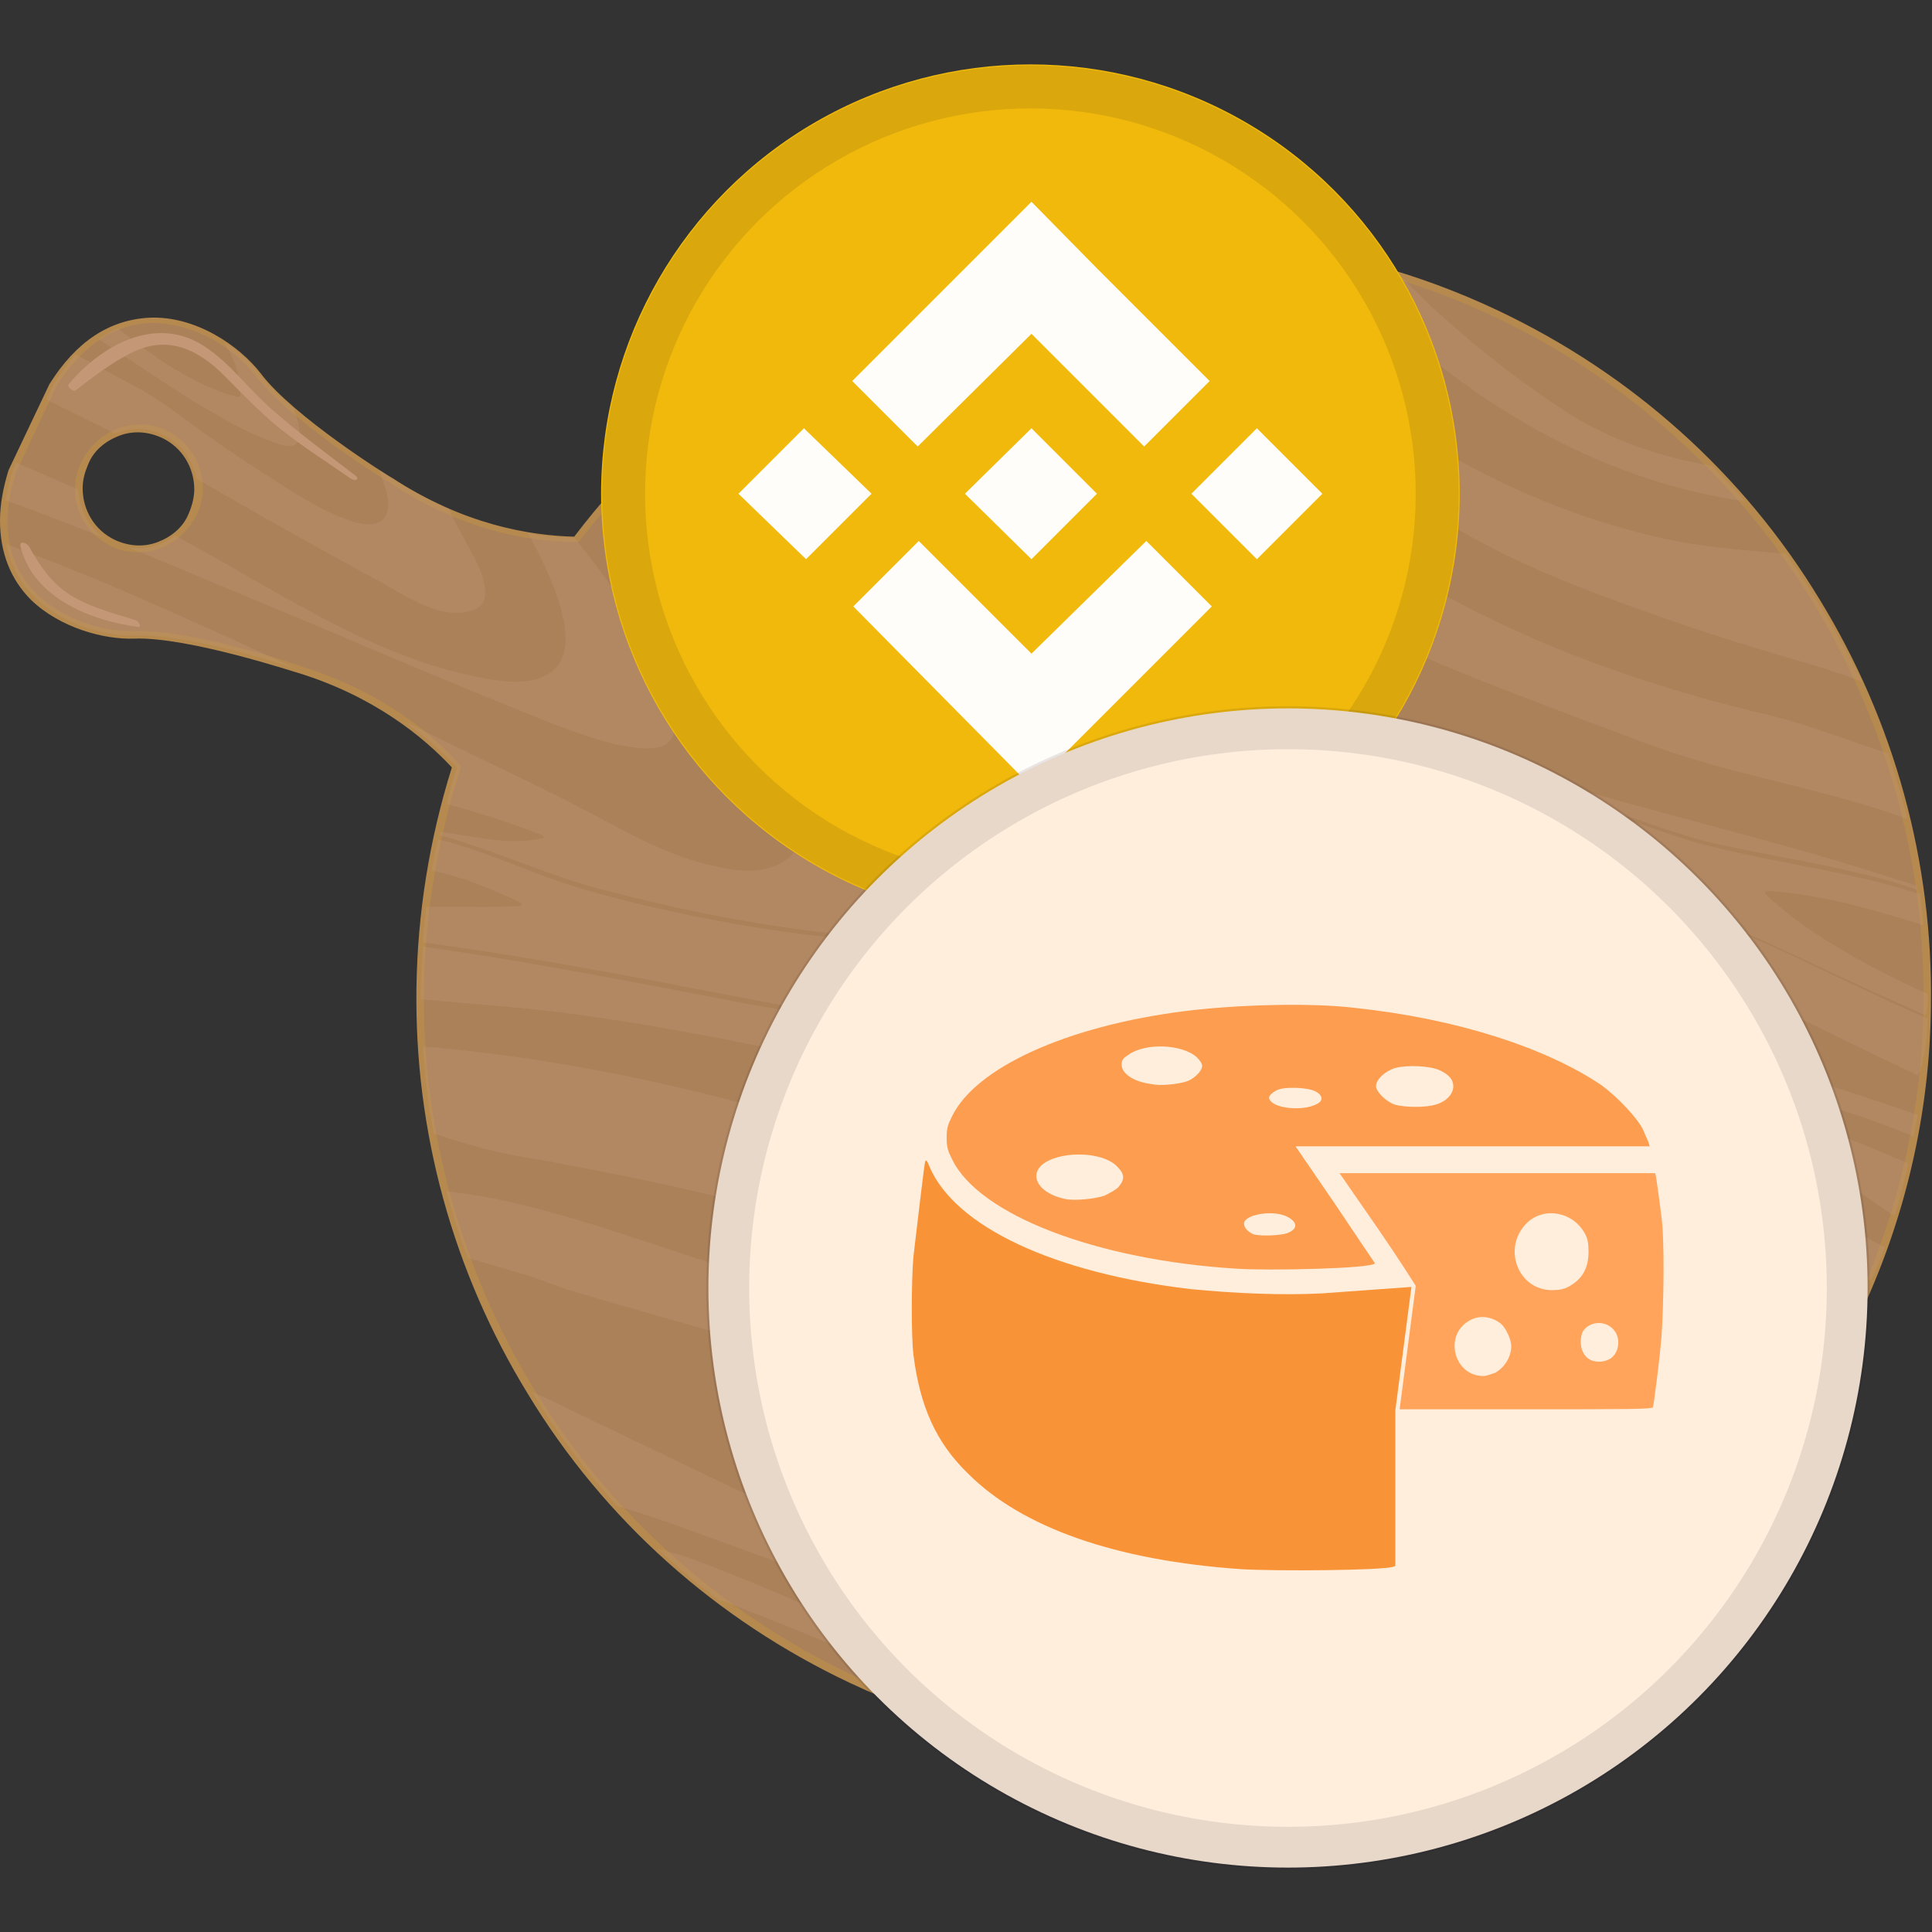<svg xmlns="http://www.w3.org/2000/svg" xmlns:v="https://vecta.io/nano" xmlns:xlink="http://www.w3.org/1999/xlink" id="Layer_1" x="0" y="0" version="1.1" viewBox="0 0 180 180" xml:space="preserve" style="enable-background:new 0 0 180 180"><rect x="0" y="0" width="180" height="180" fill="#333333" stroke="none"/><style type="text/css">.st0{fill:#aa8159}.st1{fill:#b68a4f}.st2{opacity:.3}.st3{fill:#c49776}.st4{fill:#f0b90b}.st5{fill:#fffdfa}.st6{opacity:.1;fill:none;stroke:#191326;stroke-width:4;enable-background:new}.st7{fill:#ffeedc}.st8{fill:#f99338}.st9{fill:#ffa45a}.st10{fill:#fc9d4f}</style><g><path d="M79.4,156.5c35.1,16.5,76.9,1.4,93.5-33.8s1.6-77.1-33.5-93.6c-30.5-14.3-66-4.8-85.7,21 c-3.9,0-10.4-0.9-17.3-5.5c0,0-9.2-5.8-12.3-9.8c-3.1-4.1-12.5-9.4-19.1,1l-1.1,2.4l-1.5,3.2l-1.1,2.4 c-3.8,11.7,6.3,15.6,11.4,15.4c5-0.2,15.3,3.2,15.3,3.2c7.3,2.2,11.9,6.1,14.6,9C31.9,104.6,47.2,141.3,79.4,156.5z M7.9,43.2 c1.3-2.8,4.6-4,7.4-2.7s4,4.6,2.7,7.4c-1.3,2.8-4.6,4-7.4,2.7C7.7,49.3,6.5,46,7.9,43.2z" class="st0"/><path d="M0,48.5c0-1.5,0.3-3.1,0.8-4.7l0,0l3.8-8l0,0c2.5-4,5.6-6,9.3-6.2c4.3-0.2,8.4,2.6,10.4,5.2 c3,4,12.1,9.7,12.2,9.7c6.7,4.4,12.9,5.4,17,5.5C63.2,37.2,77,28.2,92.4,24.3c15.7-4,32.5-2.3,47.1,4.6c12.5,5.9,22.9,15.2,30,26.9 c7,11.4,10.6,24.5,10.4,37.9c-0.1,10.1-2.4,20-6.8,29.2c-8.1,17.1-22.3,30-40,36.4s-36.9,5.5-53.9-2.5c-12.5-5.9-22.9-15.2-30-26.9 c-7-11.4-10.6-24.5-10.4-37.9l0,0c0.1-6.9,1.2-13.8,3.3-20.5c-2.6-2.8-7.2-6.6-14.3-8.8c-0.1,0-10.3-3.4-15.3-3.2 c-2.8,0.1-6.9-1-9.6-3.6C1,54,0,51.5,0,48.5z M1.5,44c-0.5,1.6-0.8,3.1-0.8,4.5c0,2.8,0.9,5.1,2.8,6.9c2.6,2.5,6.4,3.5,9.1,3.4 c5.1-0.2,15.1,3.1,15.5,3.3c7.4,2.3,12.1,6.2,14.7,9.1c0.1,0.1,0.1,0.2,0.1,0.4c-2.1,6.6-3.3,13.5-3.4,20.4l0,0 c-0.2,13.2,3.4,26.2,10.3,37.5c7.1,11.6,17.4,20.8,29.7,26.6c16.9,7.9,35.8,8.8,53.4,2.5s31.6-19.2,39.6-36.1 c4.3-9.2,6.6-18.9,6.7-28.9c0.2-13.2-3.4-26.2-10.3-37.5c-7.1-11.6-17.4-20.8-29.7-26.6c-14.5-6.8-31.1-8.5-46.6-4.5 c-15.3,3.8-29,12.9-38.6,25.4c-0.1,0.1-0.2,0.1-0.3,0.1c-4.2,0-10.6-1-17.5-5.6c-0.4-0.2-9.3-5.8-12.4-9.9c-1.9-2.5-5.7-5-9.8-4.9 c-3.4,0.1-6.3,2.1-8.7,5.8L1.5,44z M7,45.5c0-0.9,0.2-1.7,0.6-2.5c0.7-1.4,1.9-2.5,3.4-3.1c1.5-0.5,3.1-0.5,4.5,0.2 c2.1,1,3.4,3.1,3.4,5.4c0,0.9-0.2,1.7-0.6,2.5c-0.7,1.4-1.9,2.5-3.4,3.1c-1.5,0.5-3.1,0.5-4.5-0.2C8.3,49.9,6.9,47.8,7,45.5z M18.1,45.6c0-2-1.1-3.9-3-4.8c-1.3-0.6-2.7-0.7-4-0.2S8.7,42,8.2,43.3c-0.3,0.7-0.5,1.4-0.5,2.2c0,2,1.1,3.9,3,4.8 c1.3,0.6,2.7,0.7,4,0.2s2.4-1.4,2.9-2.7C17.9,47.1,18.1,46.3,18.1,45.6z" class="st1"/></g><g><g class="st2"><path d="M25.2,41.1c0.6,0.2,1.4,0.6,2.1,0.4c0.8-0.2,0.6-1.4,0.5-2c-0.1-0.5-0.3-1-0.5-1.5c-1.3-1.1-2.4-2.2-3.2-3.2 c-0.7-1-1.9-2.1-3.2-2.9c0.9,1.5,1.5,3,1.5,4.9c0,0.1-0.1,0.2-0.2,0.2c-3.6-0.9-6.9-3.1-9.8-5.3c-0.5-0.4-0.9-0.7-1.4-1.1 c-0.6,0.2-1.2,0.6-1.8,1c3,2,6,4,9,5.9C20.3,38.7,22.7,40.2,25.2,41.1z" class="st3"/><path d="M5,35.8l-0.7,1.4c2.1,1.1,4.3,2.1,6.4,3.2c1.4-0.6,3.1-0.6,4.5,0.1c1.7,0.8,2.8,2.4,3.1,4.1 c4,2.3,8,4.6,12,6.8c1.8,1,3.5,1.9,5.3,2.9c1.7,1,3.5,2.1,5.4,2.6c1.4,0.4,4.3,0.4,4.2-1.7c0-1.8-1.2-3.5-2-5.1 c-0.5-0.9-1-1.8-1.4-2.7c-1.7-0.8-3.6-1.7-5.4-2.9c0,0-0.4-0.3-1.1-0.7c0.2,0.4,0.3,0.7,0.4,1.1c0.3,0.8,0.6,1.8,0.4,2.7 c-0.4,1.7-2.3,1.3-3.5,0.9c-2.6-0.9-5.1-2.5-7.4-4c-2.7-1.7-5.3-3.5-7.9-5.4c-1.5-1.1-3-2.2-4.7-3.1c-1.9-1-3.7-2-5.6-3 C6.3,33.9,5.6,34.8,5,35.8z" class="st3"/><path d="M52.4,57.3c0.4,1.6,0.6,3.9-0.8,5.1c-2,1.8-5.6,1-7.9,0.5c-10-2.2-18.5-8.3-27.4-13c-1.2,0.9-2.7,1.4-4.3,1.1 c5.6,2.3,11.2,4.7,16.8,7c5.4,2.3,10.8,4.6,16.2,6.8c3.5,1.4,7.1,3,10.7,4.1c0.8,0.2,1.6,0.5,2.5,0.6c1.2,0.2,3.5,0.6,4.3-0.6 c0.7-1,0.3-2.3,0-3.4c-0.5-1.6-1.2-3.1-2-4.6c-1-1.9-1.9-3.8-3.1-5.6c-1.2-1.8-2.5-3.5-3.9-5.2c-1.2,0-2.7-0.1-4.3-0.4 C50.5,52.1,51.8,54.7,52.4,57.3z" class="st3"/><path d="M0.5,46.6c3.1,1.1,6.1,2.3,9.2,3.5c-1.5-1-2.3-2.7-2.4-4.5c-1.9-0.8-3.9-1.7-5.8-2.5l-0.3,0.7 C0.9,44.8,0.7,45.7,0.5,46.6z" class="st3"/><path d="M27.6,62.3c-6-2.8-12-5.5-18.1-8.1c-2.9-1.2-5.9-2.4-8.9-3.5c1.2,6.4,8.1,8.6,12,8.5 C17.1,59,25.6,61.6,27.6,62.3z" class="st3"/><path d="M159.5,43.4c-4.8-0.8-9.5-2.4-13.7-5.1c-4-2.6-7.8-5.6-11.4-8.8c-1.4-1.2-2.6-2.5-3.9-3.8 c-2.9-0.9-5.9-1.6-8.9-2.2c1.2,1.1,2.5,2.1,3.7,3.1c4.2,3.6,8.3,7.3,12.9,10.4c7.3,4.9,15.6,8.5,24.4,9.7 C161.6,45.6,160.6,44.5,159.5,43.4z" class="st3"/><path d="M166.4,51.6c-0.4,0-0.8-0.1-1.2-0.1c-3.4-0.3-6.8-0.6-10.1-1.3c-10.4-2.3-20.3-7.1-28.8-13.6 c-5.5-4.2-10.6-9-15.3-14.1c-2,0-4,0-6,0.1c6.6,6.3,12.8,13,19.8,18.8c3.9,3.3,8.1,6.4,12.6,8.8c4.9,2.7,10.1,4.7,15.4,6.6 c4.7,1.7,9.4,3.2,14.2,4.6c2.2,0.6,4.3,1.3,6.5,2.1C171.4,59.4,169.1,55.4,166.4,51.6z" class="st3"/><path d="M175.9,70.2c-3.7-1.2-7.4-2.7-11.2-3.6c-8-1.9-15.9-4.4-23.4-7.8c-4.8-2.2-9.5-4.8-14.2-7.4 c-4.7-2.6-9.3-5.4-13.8-8.3c-8.2-5.3-16.1-11.2-23.3-17.8c-2,0.6-4.1,1.3-6,2c1.5,1,3,2,4.4,3.1c5,3.5,10,7.1,14.9,10.8 c4.9,3.6,9.7,7.2,14.6,10.8c3.1,2.2,6.1,4.6,9.4,6.5c4.4,2.5,9.3,4.4,14,6.2c2.6,1,5.2,2,7.9,3c2.5,0.9,4.9,1.9,7.5,2.7 c6.9,2.2,14.2,3.4,21,5.9C177.2,74.3,176.6,72.2,175.9,70.2z" class="st3"/><path d="M179.6,92.6c-1.4-0.6-2.8-1.3-4.2-2c-3.8-2-7.8-4.3-10.9-7.3c-0.1-0.1,0-0.3,0.1-0.3c5,0.3,9.8,1.7,14.6,3.2 c-0.1-1-0.2-1.9-0.3-2.9c-2-0.6-4-1.2-6-1.6c-4.4-1-8.9-1.7-13.3-2.8c-3.1-0.7-6.1-2-9.2-2.9c-1.8-0.5-3.7-1-5.6-1.2 c-1.3-0.1-2.7-0.2-3.9,0.4c2.5,2.8,5.9,4.8,9.3,6.4c3.6,1.8,7.4,3.2,11.2,4.8c4.3,1.8,8.5,3.9,12.7,5.8c1.8,0.8,3.5,1.6,5.3,2.4 C179.6,93.9,179.6,93.2,179.6,92.6z" class="st3"/><path d="M179.6,94.9c-1.8-0.8-3.7-1.6-5.5-2.5c-4.4-2-8.6-4.2-13.1-6c-3.8-1.5-7.6-3-11.3-4.8 c-3.3-1.7-6.6-3.6-9.1-6.4c-0.1-0.1-0.1-0.2,0-0.3c0.2-0.1,0.3-0.2,0.5-0.2c1.3-0.5,2.8-0.4,4.1-0.2c1.8,0.2,3.5,0.7,5.2,1.2 c3.2,0.9,6.2,2.2,9.4,2.9c4.5,1,9.1,1.7,13.6,2.8c1.8,0.4,3.5,0.9,5.2,1.5c0-0.1,0-0.3-0.1-0.4c-1.3-0.4-2.5-0.8-3.8-1.2 c-10-3.2-20.3-5.5-30.4-8.6c-5-1.5-9.9-3.2-14.7-5.3c-4.8-2.1-9.3-4.5-13.8-7.2c-9-5.4-17.3-11.8-25-19c-3-2.8-6.1-5.4-9-8.4 c-1-1.1-2-2.2-3-3.4c-1.8,0.9-3.6,1.8-5.3,2.8c0.9,0.8,1.8,1.6,2.7,2.5c3.5,3.4,7,6.7,10.3,10.3c1.8,2.1,3.6,4.2,5.4,6.3 c1.7,2.1,3.4,4.2,5.2,6.2c6.9,7.6,15.7,13,24.8,17.4c10.6,5.1,21.5,9.5,32.4,13.9c8.3,3.4,16.3,7.6,24.4,11.4 C179.4,98.5,179.5,96.7,179.6,94.9z" class="st3"/><path d="M166.4,104.9c0.7,1.3,2.1,2.4,3.2,3.3c1.9,1.6,3.9,3.1,6,4.5c0.3,0.2,0.6,0.4,0.9,0.6 c0.5-1.6,0.9-3.3,1.3-4.9C174.1,106.9,170.5,105,166.4,104.9z" class="st3"/><path d="M175.6,116.2c-2.4-1.2-4.7-2.8-7-4.3c-3.1-2.1-6.4-3.9-9.7-5.8c-3.9-2.3-7.9-4.7-11.1-8 c-0.1-0.1,0-0.3,0.1-0.3c3.1-1.1,6.6,0,9.5,1c3.1,1.1,6.2,2.2,9.4,3.2c3.8,1.1,7.8,2.3,11.5,3.9c0.1-0.7,0.2-1.3,0.4-2 c-4.8-1.7-9.6-3.2-14.4-4.7C154,96,143.6,93,133.7,88.8c-4.9-2-9.6-4.3-14.2-7c-4.5-2.6-8.8-5.5-12.9-8.7 c-14.2-10.7-26.5-23.8-38.5-37c-1.3,1-2.6,2-3.9,3.1c0.4,0.3,0.7,0.6,1.1,0.9C70.4,44.6,74,50.3,77.7,56c2.8,4.4,5.8,8.7,9.4,12.5 c3.6,3.7,7.5,7.1,11.6,10.1c8.5,6.3,17.4,12,26.9,16.6c9.9,4.8,20.1,8.8,29.7,14.3c4.8,2.7,9.6,5.5,14.6,7.9 c1.4,0.7,2.9,1.3,4.4,1.9C174.8,118.3,175.2,117.3,175.6,116.2z" class="st3"/><path d="M156.1,127.2c-2.8-1.2-5.7-2.3-8.6-3.1c-2.6-0.8-5.3-1.4-8.1-1.2c1.5,2.4,4.3,4,6.8,5.2 c2.8,1.4,5.7,2.6,8.6,3.8c3.1,1.3,6,2.8,8.9,4.3c0.2,0.1,0.4,0.2,0.7,0.3c1-1.3,2-2.6,2.9-4c-0.5-0.2-0.9-0.5-1.4-0.7 C162.8,130,159.5,128.5,156.1,127.2z" class="st3"/><path d="M48.7,118.7c1.7,0.5,3.3,1.2,5,1.7c2.6,0.8,5.3,1.5,7.9,2.3c10.6,3,21.3,5.7,31.9,8.8 c11.3,3.4,22.5,7,33.8,10.3c5.6,1.6,11.2,3.4,16.7,5.3c2.3,0.8,4.6,1.6,6.9,2.3c0.7-0.5,1.4-1,2-1.6c-1.1-0.5-2.3-0.9-3.4-1.4 c-4.9-1.9-9.9-3.4-14.9-5c-11.1-3.7-22.2-7.6-33.1-11.7c-10.8-4-21.7-8.1-32.8-11.3c-9-2.6-17.8-6.4-27.1-7.4 c0.6,2.1,1.2,4.2,2,6.2C45.3,117.7,47,118.2,48.7,118.7z" class="st3"/><path d="M68.5,144.1c11.1,4,21.9,8.3,32.7,13c4.5,1.9,9,3.9,13.5,5.8c4.1-0.3,8.1-1,12-2c-2.1-0.9-4.2-1.8-6.3-2.7 c-6.9-2.9-14-5.4-21.1-7.8c-5.4-1.9-10.9-3.6-16.3-5.6c-5.2-1.9-10.3-4.1-15.4-6.5c-5-2.4-10-4.8-15-7.2c-1-0.5-2-1-3-1.4 c2.3,3.8,4.9,7.3,7.9,10.6C61.2,141.4,64.9,142.8,68.5,144.1z" class="st3"/><path d="M67.5,149.2c3.8,1.5,7.6,3,11.4,4.6c6.3,2.7,12.6,5.5,18.9,8.4c2,0.3,4.1,0.6,6.1,0.7 c-7.5-3.6-15.1-7-22.7-10.5c-4.6-2.1-9.2-4.3-14-6.1c-1.9-0.8-3.9-1.5-5.9-2c1.8,1.7,3.7,3.3,5.7,4.8 C67.3,149.1,67.4,149.2,67.5,149.2z" class="st3"/><path d="M44,106.7c2.3,0.7,4.7,1.1,7.1,1.5c5.8,1.1,11.6,2.2,17.3,3.7c11.3,3.1,22.3,6.9,33.5,10.2 c11.2,3.3,22.6,6.1,33.8,9.5c8.4,2.6,16.3,6.2,24.2,9.9c0.8-0.9,1.6-1.7,2.4-2.6c-3.8-1.3-7.5-2.7-11.2-4.2 c-5.3-2.1-10.4-4.5-15.6-6.8c-10.8-4.7-21.8-8.8-32.7-13.3c-10.3-4.2-20.7-8.3-31.4-11.2c-10.5-2.9-21.1-5-32-5.9 c0.2,2.7,0.5,5.4,1,8.1C41.6,106,42.8,106.4,44,106.7z" class="st3"/><path d="M105,99.3c0.7-0.1,1.5-0.3,2.1-0.6c0.3-0.1,0.5-0.3,0.8-0.4c0.5-0.3,0.5-0.3,0.1-0.6c-1.4-1.4-3-2.6-4.8-3.6 c-3.7-2.1-7.9-3.5-12.1-4.6c-4-1-8-1.6-12-2C73.5,87,68,86.1,62.5,84.9c-2.8-0.6-5.6-1.3-8.3-2.1c-2-0.6-4-1.3-5.9-2.1 c-2.1-0.8-4.2-1.6-6.3-2.2c-0.4-0.1-0.8-0.2-1.2-0.3c-0.2,1-0.4,1.9-0.6,2.9c2.9,0.6,5.6,1.7,8.3,3c0.2,0.1,0.1,0.3-0.1,0.3 c-2.9,0.2-5.8,0-8.7,0.1c-0.1,1.1-0.2,2.2-0.3,3.3c7.4,1,14.8,2.3,22.2,3.7c4.5,0.9,9,1.7,13.5,2.6c3,0.5,5.9,1,8.8,1.8 c3.5,1,6.9,1.9,10.5,2.7C97.7,99.3,101.5,100,105,99.3z" class="st3"/><path d="M172.7,123.2c-0.7-0.4-1.4-0.8-2.2-1.1c-5.6-2.6-11.3-4.7-17.1-6.9c-10.2-3.9-20.4-7.7-30.2-12.5 c-9.5-4.6-18.8-10-26.6-17.2c-7.5-7-13.7-15.2-20-23.2C71.5,55.6,66.6,48.4,60,43c-0.4,0.4-0.8,0.8-1.3,1.3 c0.5,0.9,1.1,1.9,1.7,2.8c3.1,5.1,6.3,10.1,9.1,15.2c1.3,2.4,2.5,4.8,3.6,7.3c0.8,1.9,1.5,4,1.7,6.1c0.1,1.4-0.1,3-1.1,4 c-1.7,1.7-4.5,1.6-6.6,1.1C62.9,80,59.2,78,55.5,76c-4.7-2.5-9.5-4.7-14.2-7c-1.2-0.6-2.3-1.2-3.5-1.7c2,1.5,3.6,2.9,4.8,4.2 c-0.4,1.1-0.7,2.3-1,3.4c3,0.8,6,1.8,8.9,2.9c0.2,0.1,0.2,0.3,0,0.3c-3.2,0.7-6.3-0.2-9.5-0.6c0,0.1,0,0.2-0.1,0.3 c1.6,0.4,3.2,1,4.7,1.5c3.7,1.3,7.2,2.8,11,3.7c5.7,1.5,11.4,2.7,17.2,3.5c4.3,0.6,8.6,0.9,12.9,1.7c7.7,1.4,16.5,3.7,22,9.7 c0.1,0.1,0.1,0.2,0,0.3c-1.7,1.5-4.2,1.8-6.4,1.8c-3.1,0-6.2-0.5-9.2-1.2c-3.4-0.8-6.8-1.7-10.2-2.7c-4.4-1.2-8.9-1.8-13.4-2.6 c-10-1.9-20-3.9-30.1-5.3c-0.1,1.6-0.2,3.3-0.2,4.9c4.3,0.4,8.7,0.7,12.9,1.2c11.5,1.5,22.9,3.9,34.1,6.8 c11.3,3,22.6,6.3,33.7,9.9c10.6,3.4,21,7.3,31.6,10.8c6.1,2,12.4,4,18.4,6.7C170.9,126.7,171.8,125,172.7,123.2z" class="st3"/></g><g><path d="M58.1,48.3c1.4-1.6,3.2-3,4.8-4.5c1.8-1.6,3.6-3.2,5.4-4.6c3.6-2.8,7.4-5.1,11.5-7.2 c4.5-2.3,9.3-3.8,14.2-5.2c2.4-0.6,4.7-1.4,7.1-1.8c2.6-0.4,5.2-0.5,7.7-0.9c0.4-0.1-0.1-0.7-0.4-0.6c-2.4,0.2-4.9,0.3-7.3,0.5 c-2.7,0.3-5.3,1.1-7.9,1.7c-4.8,1.3-9.4,2.7-13.9,4.9c-4.3,2.1-8.3,4.6-12.1,7.5c-1.8,1.4-3.5,2.9-5.1,4.4s-3.8,3.2-4.9,5.1 C57.2,48.1,57.9,48.6,58.1,48.3z" class="st3"/><path d="M33.1,44.3c-2.6-2-5.2-3.9-7.7-6.1c-2.2-1.9-3.9-4.3-6.3-5.9c-4.5-3-9.6-0.2-12.7,3.5C6.2,36,6.8,36.5,7,36.4 c1.7-1.3,3.5-2.7,5.4-3.6c3.3-1.6,6.1-0.2,8.5,2.2c1.6,1.6,3.1,3.2,4.9,4.7c2.2,1.8,4.6,3.3,6.9,4.9 C33.2,44.9,33.5,44.6,33.1,44.3z" class="st3"/><path d="M12.7,57.8c-1.9-0.6-3.9-1.1-5.7-2.1c-2-1.1-3.2-2.8-4.3-4.8c-0.2-0.3-0.9-0.6-0.8,0 c1.2,4.8,6.5,6.9,10.9,7.5C13.3,58.5,12.9,57.9,12.7,57.8z" class="st3"/><path d="M107.8,161.1c5.4-0.1,10.8-0.6,16.2-1.6c10.5-2,20.1-7,28.7-13.1c0.3-0.2-0.2-0.7-0.5-0.5 c-8.6,5.2-17.7,10.1-27.6,12.3c-10.5,2.3-22,2.9-32.5,0.4c-0.6-0.1-0.3,0.5,0.1,0.6C97.1,161,102.5,161.2,107.8,161.1z" class="st3"/></g></g><circle cx="96" cy="46" r="40" class="st4"/><path d="M81.2,46l-6.1,6.1L68.8,46l6.1-6.1L81.2,46z M96.1,31.1l10.5,10.5l6.1-6.1L102.2,25l-6.1-6.2L79.4,35.5l6.1,6.1	L96.1,31.1z M117.1,39.9L111,46l6.1,6.1l6.1-6.1L117.1,39.9z M96.1,60.9L85.6,50.4l-6.1,6.1l16.6,16.8l16.8-16.8l-6.1-6.1L96.1,60.9	z M96.1,52.1l6.1-6.1l-6.1-6.1L89.9,46L96.1,52.1z" class="st5"/><circle cx="96" cy="46" r="37.9" class="st6"/><circle cx="120" cy="120" r="54" class="st7"/><circle cx="120" cy="120" r="52.2" class="st6"/><g id="layer102_1_"><path d="M123.2,120.5c-3.8,0.2-8.2,0-12.3-0.4c-12.7-1.5-21.9-5.8-24.3-11.4c-0.2-0.5-0.3-0.7-0.4-0.5 c-0.1,0.3-0.8,6.4-1.1,8.9c-0.2,2.3-0.2,7.5,0,9.1c0.6,4.8,2.1,8.2,5.1,11.1c5,5,13.7,8.1,25.5,8.9c3.7,0.2,12.7,0.1,14-0.2 l0.3-0.1v-14.5c0.5-3.8,1-7.7,1.5-11.5C130.2,120,125.8,120.3,123.2,120.5z" class="st8"/><path d="M154.8,113.4c-0.2-1.5-0.5-4-0.6-4.1c0,0-6.7,0-14.7,0h-14.7l3.6,5.2c2,2.9,3.5,5.3,3.5,5.3 c-0.5,3.8-1,7.7-1.5,11.5H142c9.4,0,12,0,12-0.2c0.1-0.4,0.6-4.2,0.8-6.6C155,121.6,155.1,115.7,154.8,113.4z M139.3,127.9 c-0.3,0.1-0.8,0.3-1.1,0.3c-2.7,0-3.7-3.7-1.4-5.1c0.9-0.6,2.1-0.5,3,0.2c0.5,0.4,1,1.5,1,2.1C140.8,126.4,140.2,127.4,139.3,127.9 z M146.1,119.9c-0.4,0.2-0.8,0.3-1.5,0.3c-3.2,0-4.7-4-2.3-6.3c1.6-1.5,4.3-1,5.4,1.1c0.2,0.4,0.3,0.8,0.3,1.6 C148,118.2,147.4,119.2,146.1,119.9z M150,126.6c-0.9,0.5-2.1,0.3-2.5-0.6c-0.3-0.5-0.3-1.5,0-2c0.7-1,2.3-1,3,0.1 C151,124.9,150.8,126.1,150,126.6z" class="st9"/><path d="M115.2,118.2c-13-0.8-24-5-26.5-10.2c-0.4-0.8-0.5-1.1-0.5-2s0.1-1.2,0.5-2c2.2-4.5,10.6-8.4,21.7-9.8 c4.8-0.6,11.7-0.8,15.8-0.3c9.5,1,17.8,3.7,23,7.2c1.5,1.1,3.4,3.1,3.9,4.2c0.2,0.5,0.5,1.1,0.5,1.2l0.1,0.3h-16.5h-16.5l3.7,5.4 c2,3,3.7,5.5,3.7,5.5C127.8,118.2,118.1,118.4,115.2,118.2z M119.9,114.9c1.1-0.4,1-1.1-0.1-1.6c-1.4-0.6-3.9-0.1-3.9,0.7 c0,0.4,0.4,0.8,0.9,1C117.5,115.2,119.3,115.1,119.9,114.9z M102.9,111.4c0.4-0.2,1-0.5,1.3-0.8c0.6-0.7,0.6-1.2-0.1-1.9 c-1.4-1.5-5.6-1.5-7.1-0.1c-1.1,1.1-0.1,2.6,2.2,3.1C100.1,111.9,102,111.7,102.9,111.4z M122.6,102.9c0.7-0.3,0.7-0.8,0-1.2 c-0.7-0.4-3-0.5-3.7-0.1s-0.8,0.7-0.5,1C119,103.3,121.4,103.5,122.6,102.9z M133.8,102.9c1-0.3,1.6-1,1.6-1.7 c0-0.6-0.4-1.1-1.3-1.5c-0.9-0.4-3-0.5-4.1-0.2c-1,0.3-1.8,1.1-1.8,1.7c0,0.5,0.9,1.4,1.7,1.7C130.9,103.2,132.9,103.2,133.8,102.9 z M110.4,100.8c0.8-0.2,1.6-1,1.6-1.5c0-0.2-0.2-0.5-0.5-0.8c-1.3-1.2-4.8-1.4-6.4-0.2c-0.5,0.3-0.6,0.5-0.6,0.9 c0,0.8,1.1,1.6,2.8,1.8C108.1,101.2,109.7,101,110.4,100.8z" class="st10"/></g></svg>